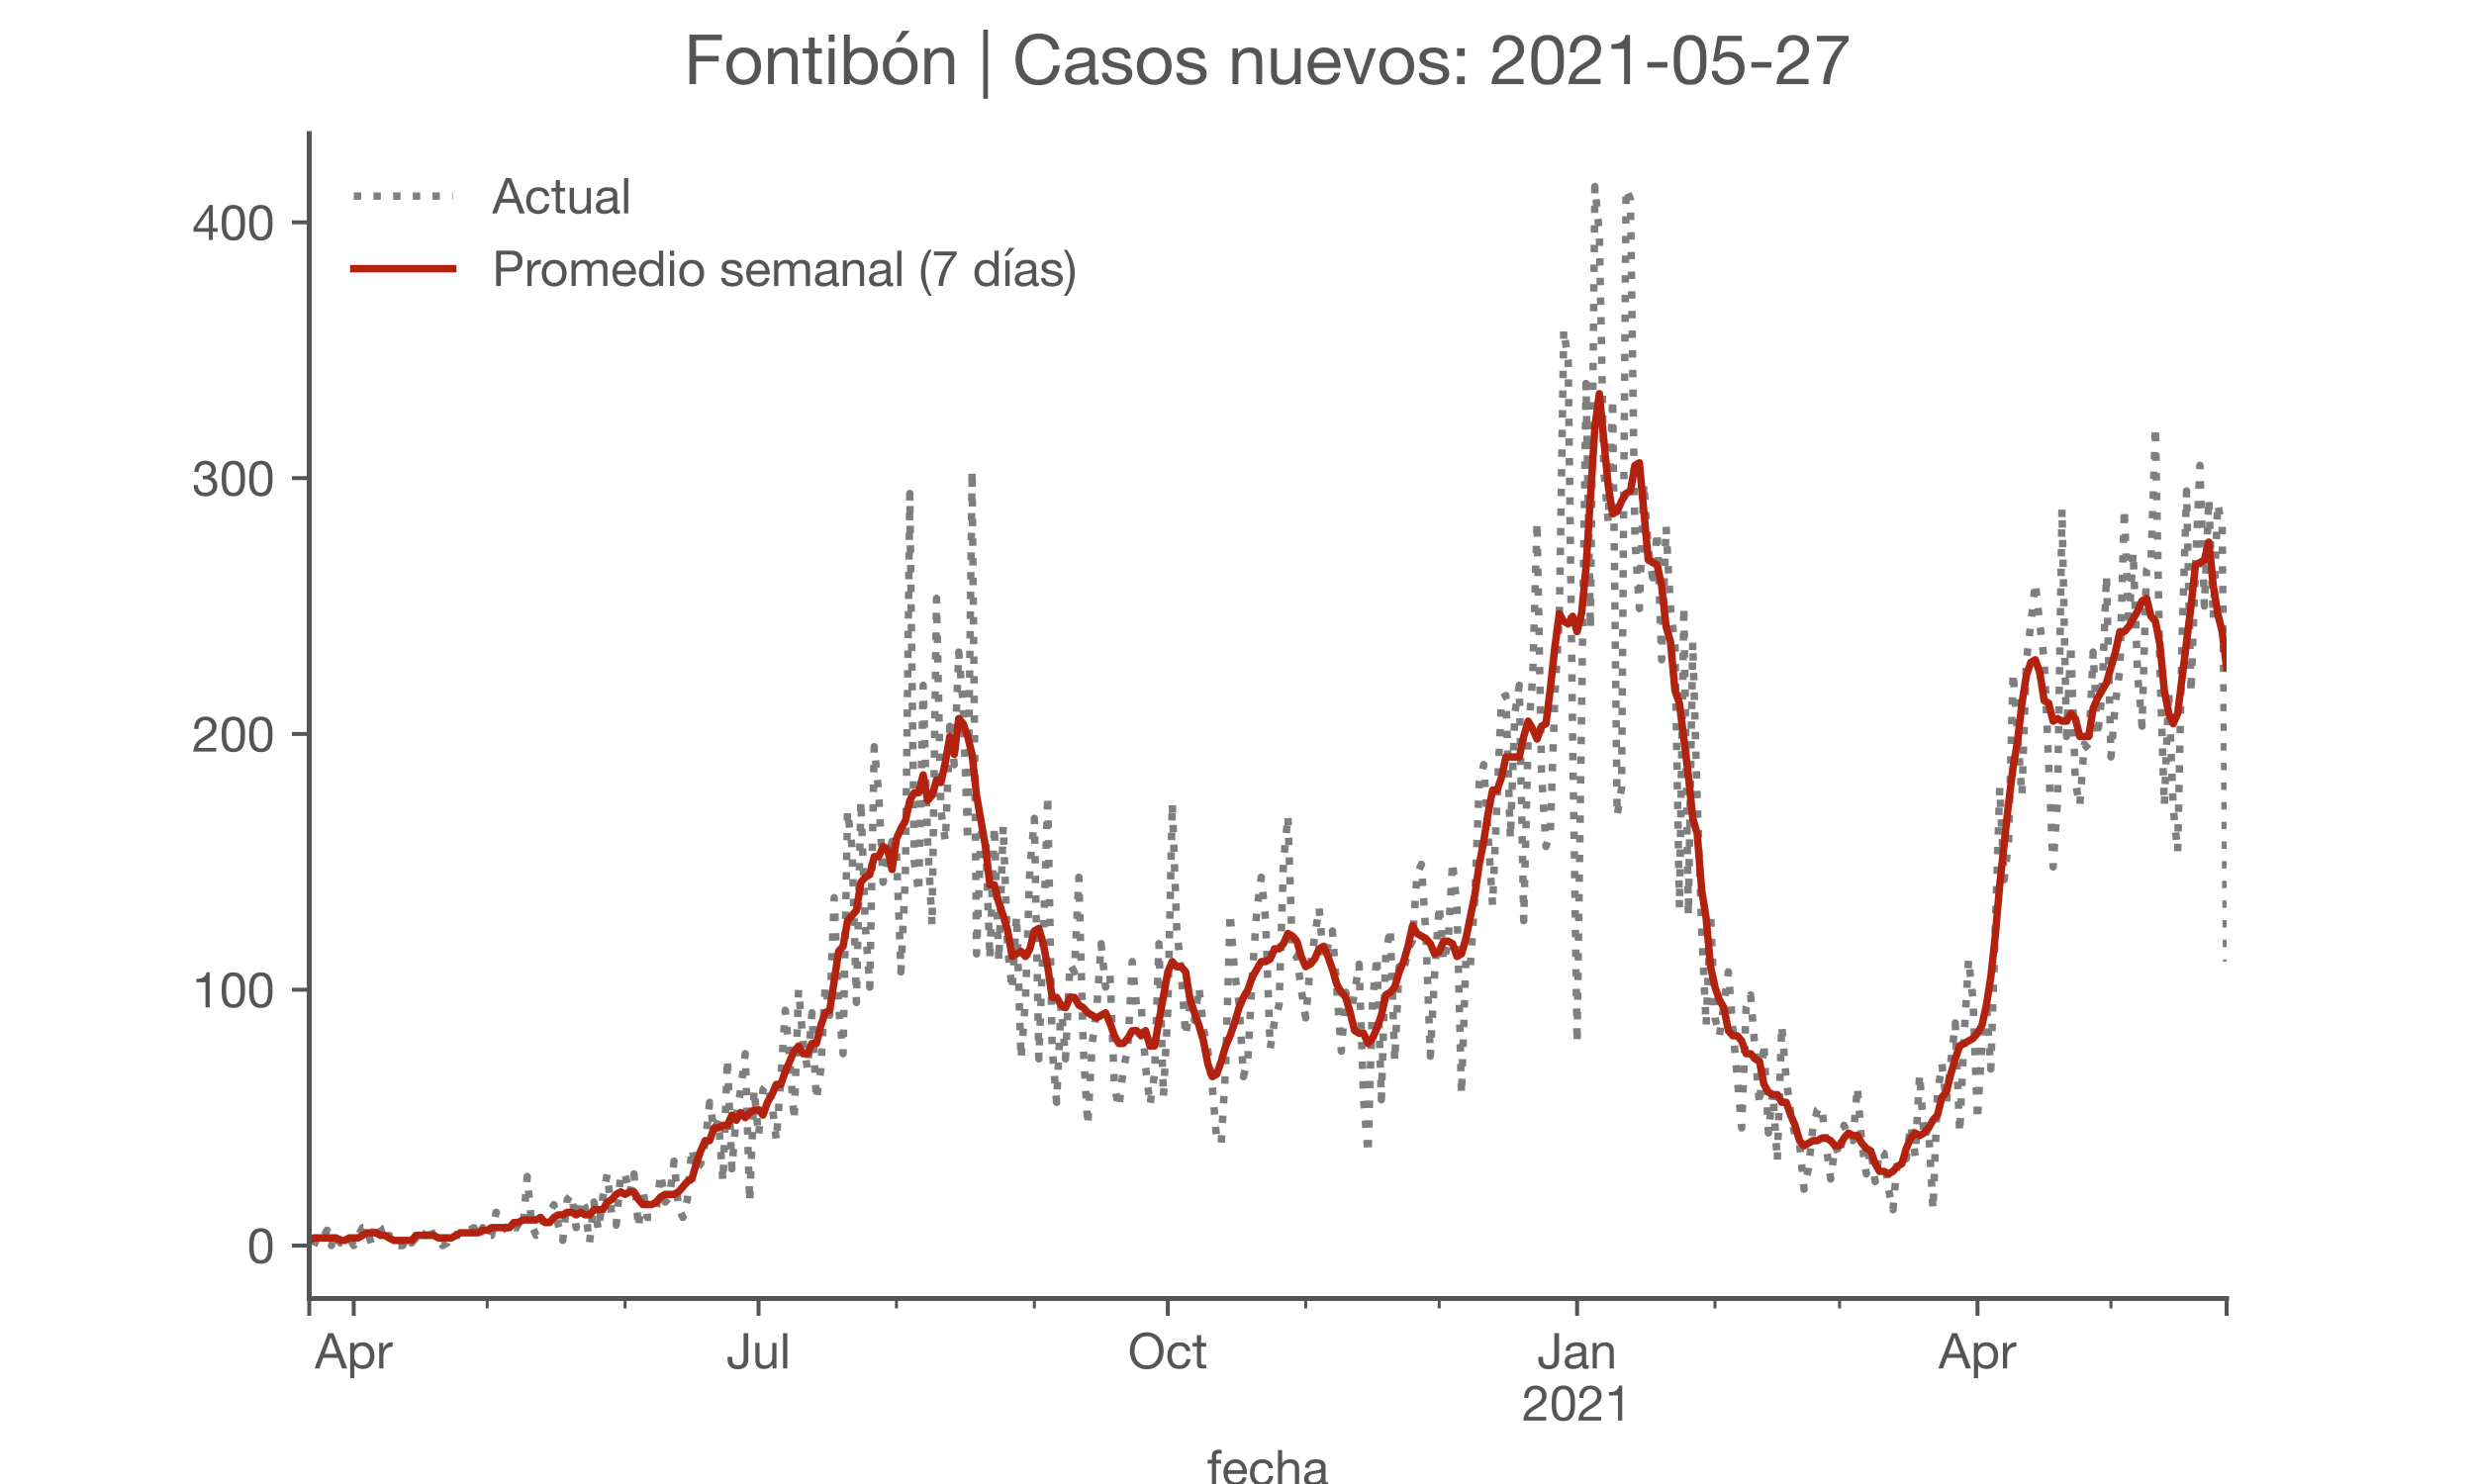 <?xml version="1.0" encoding="utf-8" standalone="no"?>
<!DOCTYPE svg PUBLIC "-//W3C//DTD SVG 1.1//EN"
  "http://www.w3.org/Graphics/SVG/1.1/DTD/svg11.dtd">
<!-- Created with matplotlib (https://matplotlib.org/) -->
<svg height="300pt" version="1.1" viewBox="0 0 500 300" width="500pt" xmlns="http://www.w3.org/2000/svg" xmlns:xlink="http://www.w3.org/1999/xlink">
 <defs>
  <style type="text/css">*{stroke-linecap:butt;stroke-linejoin:round;}</style>
 </defs>
 <g id="figure_1">
  <g id="patch_1">
   <path d="M 0 300 
L 500 300 
L 500 0 
L 0 0 
z
" style="fill:#ffffff;"/>
  </g>
  <g id="axes_1">
   <g id="patch_2">
    <path d="M 62.5 262.5 
L 450 262.5 
L 450 27 
L 62.5 27 
z
" style="fill:#ffffff;"/>
   </g>
   <g id="matplotlib.axis_1">
    <g id="xtick_1">
     <g id="line2d_1">
      <defs>
       <path d="M 0 0 
L 0 3.5 
" id="m0cf420c090" style="stroke:#555555;stroke-width:0.8;"/>
      </defs>
      <g>
       <use style="fill:#555555;stroke:#555555;stroke-width:0.8;" x="62.5" xlink:href="#m0cf420c090" y="262.5"/>
      </g>
     </g>
    </g>
    <g id="xtick_2">
     <g id="line2d_2">
      <g>
       <use style="fill:#555555;stroke:#555555;stroke-width:0.8;" x="71.491" xlink:href="#m0cf420c090" y="262.5"/>
      </g>
     </g>
     <g id="text_1">
      <!-- Apr -->
      <g style="fill:#555555;" transform="translate(63.621 276.641)scale(0.1 -0.1)">
       <defs>
        <path d="M 20.094 29.5 
L 32.203 62.797 
L 32.406 62.797 
L 44.297 29.5 
z
M 27.203 71.406 
L -0.594 0 
L 9.094 0 
L 17.094 21.5 
L 47.297 21.5 
L 55.094 0 
L 65.594 0 
L 37.703 71.406 
z
" id="HelveticaNeue-65"/>
        <path d="M 6.703 51.703 
L 6.703 -19.703 
L 15.203 -19.703 
L 15.203 6.906 
L 15.406 6.906 
Q 16.797 4.594 18.844 3.047 
Q 20.906 1.5 23.203 0.594 
Q 25.5 -0.297 27.844 -0.688 
Q 30.203 -1.094 32.094 -1.094 
Q 38 -1.094 42.453 1 
Q 46.906 3.094 49.844 6.75 
Q 52.797 10.406 54.25 15.297 
Q 55.703 20.203 55.703 25.703 
Q 55.703 31.203 54.203 36.094 
Q 52.703 41 49.75 44.75 
Q 46.797 48.5 42.344 50.703 
Q 37.906 52.906 31.906 52.906 
Q 26.5 52.906 22 50.953 
Q 17.5 49 15.406 44.703 
L 15.203 44.703 
L 15.203 51.703 
z
M 46.703 26.297 
Q 46.703 22.5 45.891 18.891 
Q 45.094 15.297 43.297 12.5 
Q 41.5 9.703 38.547 8 
Q 35.594 6.297 31.203 6.297 
Q 26.797 6.297 23.688 7.938 
Q 20.594 9.594 18.641 12.297 
Q 16.703 15 15.797 18.547 
Q 14.906 22.094 14.906 25.906 
Q 14.906 29.5 15.75 33 
Q 16.594 36.5 18.5 39.25 
Q 20.406 42 23.406 43.703 
Q 26.406 45.406 30.703 45.406 
Q 34.797 45.406 37.844 43.797 
Q 40.906 42.203 42.844 39.5 
Q 44.797 36.797 45.75 33.344 
Q 46.703 29.906 46.703 26.297 
z
" id="HelveticaNeue-112"/>
        <path d="M 6.094 51.703 
L 6.094 0 
L 14.594 0 
L 14.594 23 
Q 14.594 28 15.594 31.844 
Q 16.594 35.703 18.797 38.391 
Q 21 41.094 24.594 42.5 
Q 28.203 43.906 33.297 43.906 
L 33.297 52.906 
Q 26.406 53.094 21.906 50.094 
Q 17.406 47.094 14.297 40.797 
L 14.094 40.797 
L 14.094 51.703 
z
" id="HelveticaNeue-114"/>
       </defs>
       <use xlink:href="#HelveticaNeue-65"/>
       <use x="64.8" xlink:href="#HelveticaNeue-112"/>
       <use x="124.1" xlink:href="#HelveticaNeue-114"/>
      </g>
     </g>
    </g>
    <g id="xtick_3">
     <g id="line2d_3">
      <g>
       <use style="fill:#555555;stroke:#555555;stroke-width:0.8;" x="153.306" xlink:href="#m0cf420c090" y="262.5"/>
      </g>
     </g>
     <g id="text_2">
      <!-- Jul -->
      <g style="fill:#555555;" transform="translate(146.821 276.641)scale(0.1 -0.1)">
       <defs>
        <path d="M 44.094 17.797 
L 44.094 71.406 
L 34.594 71.406 
L 34.594 19.203 
Q 34.594 13.297 32.141 9.797 
Q 29.703 6.297 23.203 6.297 
Q 19.703 6.297 17.453 7.344 
Q 15.203 8.406 13.953 10.297 
Q 12.703 12.203 12.203 14.797 
Q 11.703 17.406 11.703 20.5 
L 11.703 23.5 
L 2.203 23.5 
L 2.203 19.094 
Q 2.203 8.906 7.594 3.656 
Q 13 -1.594 23 -1.594 
Q 29 -1.594 33.047 0.047 
Q 37.094 1.703 39.547 4.453 
Q 42 7.203 43.047 10.703 
Q 44.094 14.203 44.094 17.797 
z
" id="HelveticaNeue-74"/>
        <path d="M 49.203 0 
L 49.203 51.703 
L 40.703 51.703 
L 40.703 22.5 
Q 40.703 19 39.75 16.047 
Q 38.797 13.094 36.891 10.891 
Q 35 8.703 32.141 7.5 
Q 29.297 6.297 25.406 6.297 
Q 20.5 6.297 17.703 9.094 
Q 14.906 11.906 14.906 16.703 
L 14.906 51.703 
L 6.406 51.703 
L 6.406 17.703 
Q 6.406 13.5 7.25 10.047 
Q 8.094 6.594 10.188 4.094 
Q 12.297 1.594 15.688 0.25 
Q 19.094 -1.094 24.203 -1.094 
Q 29.906 -1.094 34.094 1.156 
Q 38.297 3.406 41 8.203 
L 41.203 8.203 
L 41.203 0 
z
" id="HelveticaNeue-117"/>
        <path d="M 6.906 71.406 
L 6.906 0 
L 15.406 0 
L 15.406 71.406 
z
" id="HelveticaNeue-108"/>
       </defs>
       <use xlink:href="#HelveticaNeue-74"/>
       <use x="51.9" xlink:href="#HelveticaNeue-117"/>
       <use x="107.5" xlink:href="#HelveticaNeue-108"/>
      </g>
     </g>
    </g>
    <g id="xtick_4">
     <g id="line2d_4">
      <g>
       <use style="fill:#555555;stroke:#555555;stroke-width:0.8;" x="236.021" xlink:href="#m0cf420c090" y="262.5"/>
      </g>
     </g>
     <g id="text_3">
      <!-- Oct -->
      <g style="fill:#555555;" transform="translate(227.961 276.641)scale(0.1 -0.1)">
       <defs>
        <path d="M 13.297 35.703 
Q 13.297 41.094 14.688 46.344 
Q 16.094 51.594 19.094 55.797 
Q 22.094 60 26.797 62.547 
Q 31.5 65.094 38 65.094 
Q 44.5 65.094 49.203 62.547 
Q 53.906 60 56.906 55.797 
Q 59.906 51.594 61.297 46.344 
Q 62.703 41.094 62.703 35.703 
Q 62.703 30.297 61.297 25.047 
Q 59.906 19.797 56.906 15.594 
Q 53.906 11.406 49.203 8.844 
Q 44.5 6.297 38 6.297 
Q 31.5 6.297 26.797 8.844 
Q 22.094 11.406 19.094 15.594 
Q 16.094 19.797 14.688 25.047 
Q 13.297 30.297 13.297 35.703 
z
M 3.797 35.703 
Q 3.797 28.406 5.938 21.656 
Q 8.094 14.906 12.391 9.703 
Q 16.703 4.5 23.094 1.453 
Q 29.5 -1.594 38 -1.594 
Q 46.5 -1.594 52.891 1.453 
Q 59.297 4.5 63.594 9.703 
Q 67.906 14.906 70.047 21.656 
Q 72.203 28.406 72.203 35.703 
Q 72.203 43 70.047 49.75 
Q 67.906 56.5 63.594 61.703 
Q 59.297 66.906 52.891 70 
Q 46.5 73.094 38 73.094 
Q 29.5 73.094 23.094 70 
Q 16.703 66.906 12.391 61.703 
Q 8.094 56.5 5.938 49.75 
Q 3.797 43 3.797 35.703 
z
" id="HelveticaNeue-79"/>
        <path d="M 41.5 35.094 
L 50.297 35.094 
Q 49.797 39.703 47.891 43.047 
Q 46 46.406 43.047 48.594 
Q 40.094 50.797 36.25 51.844 
Q 32.406 52.906 28 52.906 
Q 21.906 52.906 17.297 50.75 
Q 12.703 48.594 9.641 44.844 
Q 6.594 41.094 5.094 36.047 
Q 3.594 31 3.594 25.203 
Q 3.594 19.406 5.141 14.547 
Q 6.703 9.703 9.75 6.203 
Q 12.797 2.703 17.344 0.797 
Q 21.906 -1.094 27.797 -1.094 
Q 37.703 -1.094 43.453 4.094 
Q 49.203 9.297 50.594 18.906 
L 41.906 18.906 
Q 41.094 12.906 37.547 9.594 
Q 34 6.297 27.703 6.297 
Q 23.703 6.297 20.797 7.891 
Q 17.906 9.5 16.094 12.141 
Q 14.297 14.797 13.438 18.188 
Q 12.594 21.594 12.594 25.203 
Q 12.594 29.094 13.391 32.75 
Q 14.203 36.406 16.047 39.203 
Q 17.906 42 21 43.703 
Q 24.094 45.406 28.703 45.406 
Q 34.094 45.406 37.297 42.703 
Q 40.5 40 41.5 35.094 
z
" id="HelveticaNeue-99"/>
        <path d="M 18.203 51.703 
L 18.203 67.203 
L 9.703 67.203 
L 9.703 51.703 
L 0.906 51.703 
L 0.906 44.203 
L 9.703 44.203 
L 9.703 11.297 
Q 9.703 7.703 10.391 5.5 
Q 11.094 3.297 12.547 2.094 
Q 14 0.906 16.344 0.453 
Q 18.703 0 22 0 
L 28.5 0 
L 28.5 7.5 
L 24.594 7.5 
Q 22.594 7.5 21.344 7.641 
Q 20.094 7.797 19.391 8.297 
Q 18.703 8.797 18.453 9.688 
Q 18.203 10.594 18.203 12.094 
L 18.203 44.203 
L 28.5 44.203 
L 28.5 51.703 
z
" id="HelveticaNeue-116"/>
       </defs>
       <use xlink:href="#HelveticaNeue-79"/>
       <use x="76" xlink:href="#HelveticaNeue-99"/>
       <use x="129.7" xlink:href="#HelveticaNeue-116"/>
      </g>
     </g>
    </g>
    <g id="xtick_5">
     <g id="line2d_5">
      <g>
       <use style="fill:#555555;stroke:#555555;stroke-width:0.8;" x="318.735" xlink:href="#m0cf420c090" y="262.5"/>
      </g>
     </g>
     <g id="text_4">
      <!-- Jan -->
      <g style="fill:#555555;" transform="translate(310.675 276.641)scale(0.1 -0.1)">
       <defs>
        <path d="M 52.203 0.203 
Q 50 -1.094 46.094 -1.094 
Q 42.797 -1.094 40.844 0.75 
Q 38.906 2.594 38.906 6.797 
Q 35.406 2.594 30.75 0.75 
Q 26.094 -1.094 20.703 -1.094 
Q 17.203 -1.094 14.047 -0.297 
Q 10.906 0.5 8.594 2.203 
Q 6.297 3.906 4.938 6.656 
Q 3.594 9.406 3.594 13.297 
Q 3.594 17.703 5.094 20.5 
Q 6.594 23.297 9.047 25.047 
Q 11.5 26.797 14.641 27.688 
Q 17.797 28.594 21.094 29.203 
Q 24.594 29.906 27.75 30.25 
Q 30.906 30.594 33.297 31.25 
Q 35.703 31.906 37.094 33.156 
Q 38.5 34.406 38.5 36.797 
Q 38.5 39.594 37.453 41.297 
Q 36.406 43 34.75 43.891 
Q 33.094 44.797 31.047 45.094 
Q 29 45.406 27 45.406 
Q 21.594 45.406 18 43.344 
Q 14.406 41.297 14.094 35.594 
L 5.594 35.594 
Q 5.797 40.406 7.594 43.703 
Q 9.406 47 12.406 49.047 
Q 15.406 51.094 19.25 52 
Q 23.094 52.906 27.5 52.906 
Q 31 52.906 34.453 52.406 
Q 37.906 51.906 40.703 50.344 
Q 43.5 48.797 45.203 46 
Q 46.906 43.203 46.906 38.703 
L 46.906 12.094 
Q 46.906 9.094 47.25 7.688 
Q 47.594 6.297 49.594 6.297 
Q 50.703 6.297 52.203 6.797 
z
M 38.406 26.703 
Q 36.797 25.5 34.188 24.953 
Q 31.594 24.406 28.75 24.047 
Q 25.906 23.703 23 23.25 
Q 20.094 22.797 17.797 21.797 
Q 15.5 20.797 14.047 18.938 
Q 12.594 17.094 12.594 13.906 
Q 12.594 11.797 13.438 10.344 
Q 14.297 8.906 15.641 8 
Q 17 7.094 18.797 6.688 
Q 20.594 6.297 22.594 6.297 
Q 26.797 6.297 29.797 7.438 
Q 32.797 8.594 34.688 10.344 
Q 36.594 12.094 37.5 14.141 
Q 38.406 16.203 38.406 18 
z
" id="HelveticaNeue-97"/>
        <path d="M 6.406 51.703 
L 6.406 0 
L 14.906 0 
L 14.906 29.203 
Q 14.906 32.703 15.844 35.641 
Q 16.797 38.594 18.688 40.797 
Q 20.594 43 23.438 44.203 
Q 26.297 45.406 30.203 45.406 
Q 35.094 45.406 37.891 42.594 
Q 40.703 39.797 40.703 35 
L 40.703 0 
L 49.203 0 
L 49.203 34 
Q 49.203 38.203 48.344 41.641 
Q 47.5 45.094 45.391 47.594 
Q 43.297 50.094 39.891 51.5 
Q 36.5 52.906 31.406 52.906 
Q 19.906 52.906 14.594 43.5 
L 14.406 43.5 
L 14.406 51.703 
z
" id="HelveticaNeue-110"/>
       </defs>
       <use xlink:href="#HelveticaNeue-74"/>
       <use x="51.9" xlink:href="#HelveticaNeue-97"/>
       <use x="105.6" xlink:href="#HelveticaNeue-110"/>
      </g>
      <!-- 2021 -->
      <g style="fill:#555555;" transform="translate(307.617 287.18)scale(0.1 -0.1)">
       <defs>
        <path d="M 4.406 45.797 
L 12.906 45.797 
Q 12.797 49 13.547 52.141 
Q 14.297 55.297 16 57.797 
Q 17.703 60.297 20.344 61.844 
Q 23 63.406 26.703 63.406 
Q 29.5 63.406 32 62.5 
Q 34.5 61.594 36.344 59.891 
Q 38.203 58.203 39.297 55.844 
Q 40.406 53.5 40.406 50.594 
Q 40.406 46.906 39.25 44.094 
Q 38.094 41.297 35.844 38.891 
Q 33.594 36.5 30.188 34.141 
Q 26.797 31.797 22.297 29 
Q 18.594 26.797 15.188 24.297 
Q 11.797 21.797 9.094 18.5 
Q 6.406 15.203 4.656 10.75 
Q 2.906 6.297 2.406 0 
L 48.703 0 
L 48.703 7.5 
L 12.297 7.5 
Q 12.906 10.797 14.844 13.344 
Q 16.797 15.906 19.547 18.094 
Q 22.297 20.297 25.594 22.25 
Q 28.906 24.203 32.203 26.203 
Q 35.5 28.297 38.594 30.594 
Q 41.703 32.906 44.094 35.75 
Q 46.5 38.594 47.953 42.188 
Q 49.406 45.797 49.406 50.5 
Q 49.406 55.5 47.656 59.297 
Q 45.906 63.094 42.906 65.641 
Q 39.906 68.203 35.844 69.547 
Q 31.797 70.906 27.203 70.906 
Q 21.594 70.906 17.188 69 
Q 12.797 67.094 9.844 63.75 
Q 6.906 60.406 5.5 55.797 
Q 4.094 51.203 4.406 45.797 
z
" id="HelveticaNeue-50"/>
        <path d="M 13.203 34.906 
Q 13.203 37.5 13.25 40.641 
Q 13.297 43.797 13.75 46.938 
Q 14.203 50.094 15.047 53.094 
Q 15.906 56.094 17.547 58.344 
Q 19.203 60.594 21.703 62 
Q 24.203 63.406 27.797 63.406 
Q 31.406 63.406 33.906 62 
Q 36.406 60.594 38.047 58.344 
Q 39.703 56.094 40.547 53.094 
Q 41.406 50.094 41.844 46.938 
Q 42.297 43.797 42.344 40.641 
Q 42.406 37.5 42.406 34.906 
Q 42.406 30.906 42.156 25.953 
Q 41.906 21 40.547 16.641 
Q 39.203 12.297 36.203 9.297 
Q 33.203 6.297 27.797 6.297 
Q 22.406 6.297 19.406 9.297 
Q 16.406 12.297 15.047 16.641 
Q 13.703 21 13.453 25.953 
Q 13.203 30.906 13.203 34.906 
z
M 4.203 34.797 
Q 4.203 30.906 4.391 26.703 
Q 4.594 22.5 5.391 18.5 
Q 6.203 14.5 7.703 10.953 
Q 9.203 7.406 11.797 4.703 
Q 14.406 2 18.344 0.453 
Q 22.297 -1.094 27.797 -1.094 
Q 33.406 -1.094 37.297 0.453 
Q 41.203 2 43.797 4.703 
Q 46.406 7.406 47.906 10.953 
Q 49.406 14.5 50.203 18.5 
Q 51 22.5 51.203 26.703 
Q 51.406 30.906 51.406 34.797 
Q 51.406 38.703 51.203 42.891 
Q 51 47.094 50.203 51.094 
Q 49.406 55.094 47.906 58.688 
Q 46.406 62.297 43.797 65 
Q 41.203 67.703 37.25 69.297 
Q 33.297 70.906 27.797 70.906 
Q 22.297 70.906 18.344 69.297 
Q 14.406 67.703 11.797 65 
Q 9.203 62.297 7.703 58.688 
Q 6.203 55.094 5.391 51.094 
Q 4.594 47.094 4.391 42.891 
Q 4.203 38.703 4.203 34.797 
z
" id="HelveticaNeue-48"/>
        <path d="M 35.594 0 
L 35.594 70.906 
L 29.094 70.906 
Q 28.406 66.906 26.5 64.297 
Q 24.594 61.703 21.844 60.203 
Q 19.094 58.703 15.688 58.141 
Q 12.297 57.594 8.703 57.594 
L 8.703 50.797 
L 27.094 50.797 
L 27.094 0 
z
" id="HelveticaNeue-49"/>
       </defs>
       <use xlink:href="#HelveticaNeue-50"/>
       <use x="55.6" xlink:href="#HelveticaNeue-48"/>
       <use x="111.2" xlink:href="#HelveticaNeue-50"/>
       <use x="166.8" xlink:href="#HelveticaNeue-49"/>
      </g>
     </g>
    </g>
    <g id="xtick_6">
     <g id="line2d_6">
      <g>
       <use style="fill:#555555;stroke:#555555;stroke-width:0.8;" x="399.652" xlink:href="#m0cf420c090" y="262.5"/>
      </g>
     </g>
     <g id="text_5">
      <!-- Apr -->
      <g style="fill:#555555;" transform="translate(391.782 276.641)scale(0.1 -0.1)">
       <use xlink:href="#HelveticaNeue-65"/>
       <use x="64.8" xlink:href="#HelveticaNeue-112"/>
       <use x="124.1" xlink:href="#HelveticaNeue-114"/>
      </g>
     </g>
    </g>
    <g id="xtick_7">
     <g id="line2d_7">
      <g>
       <use style="fill:#555555;stroke:#555555;stroke-width:0.8;" x="450" xlink:href="#m0cf420c090" y="262.5"/>
      </g>
     </g>
    </g>
    <g id="xtick_8">
     <g id="line2d_8">
      <defs>
       <path d="M 0 0 
L 0 2 
" id="mc4e0bd0fb7" style="stroke:#555555;stroke-width:0.6;"/>
      </defs>
      <g>
       <use style="fill:#555555;stroke:#555555;stroke-width:0.6;" x="98.463" xlink:href="#mc4e0bd0fb7" y="262.5"/>
      </g>
     </g>
    </g>
    <g id="xtick_9">
     <g id="line2d_9">
      <g>
       <use style="fill:#555555;stroke:#555555;stroke-width:0.6;" x="126.334" xlink:href="#mc4e0bd0fb7" y="262.5"/>
      </g>
     </g>
    </g>
    <g id="xtick_10">
     <g id="line2d_10">
      <g>
       <use style="fill:#555555;stroke:#555555;stroke-width:0.6;" x="181.177" xlink:href="#mc4e0bd0fb7" y="262.5"/>
      </g>
     </g>
    </g>
    <g id="xtick_11">
     <g id="line2d_11">
      <g>
       <use style="fill:#555555;stroke:#555555;stroke-width:0.6;" x="209.049" xlink:href="#mc4e0bd0fb7" y="262.5"/>
      </g>
     </g>
    </g>
    <g id="xtick_12">
     <g id="line2d_12">
      <g>
       <use style="fill:#555555;stroke:#555555;stroke-width:0.6;" x="263.892" xlink:href="#mc4e0bd0fb7" y="262.5"/>
      </g>
     </g>
    </g>
    <g id="xtick_13">
     <g id="line2d_13">
      <g>
       <use style="fill:#555555;stroke:#555555;stroke-width:0.6;" x="290.864" xlink:href="#mc4e0bd0fb7" y="262.5"/>
      </g>
     </g>
    </g>
    <g id="xtick_14">
     <g id="line2d_14">
      <g>
       <use style="fill:#555555;stroke:#555555;stroke-width:0.6;" x="346.607" xlink:href="#mc4e0bd0fb7" y="262.5"/>
      </g>
     </g>
    </g>
    <g id="xtick_15">
     <g id="line2d_15">
      <g>
       <use style="fill:#555555;stroke:#555555;stroke-width:0.6;" x="371.781" xlink:href="#mc4e0bd0fb7" y="262.5"/>
      </g>
     </g>
    </g>
    <g id="xtick_16">
     <g id="line2d_16">
      <g>
       <use style="fill:#555555;stroke:#555555;stroke-width:0.6;" x="426.624" xlink:href="#mc4e0bd0fb7" y="262.5"/>
      </g>
     </g>
    </g>
    <g id="text_6">
     <!-- fecha -->
     <g style="fill:#555555;" transform="translate(243.935 300.291)scale(0.1 -0.1)">
      <defs>
       <path d="M 9.906 44.203 
L 9.906 0 
L 18.406 0 
L 18.406 44.203 
L 28.406 44.203 
L 28.406 51.703 
L 18.406 51.703 
L 18.406 58.906 
Q 18.406 62.297 20.094 63.5 
Q 21.797 64.703 24.906 64.703 
Q 26 64.703 27.297 64.547 
Q 28.594 64.406 29.703 64 
L 29.703 71.406 
Q 28.5 71.797 26.953 72 
Q 25.406 72.203 24.203 72.203 
Q 17.203 72.203 13.547 68.953 
Q 9.906 65.703 9.906 59.406 
L 9.906 51.703 
L 1.203 51.703 
L 1.203 44.203 
z
" id="HelveticaNeue-102"/>
       <path d="M 42.297 30.797 
L 12.594 30.797 
Q 12.797 33.797 13.891 36.438 
Q 15 39.094 16.891 41.094 
Q 18.797 43.094 21.438 44.25 
Q 24.094 45.406 27.406 45.406 
Q 30.594 45.406 33.25 44.25 
Q 35.906 43.094 37.844 41.141 
Q 39.797 39.203 40.938 36.5 
Q 42.094 33.797 42.297 30.797 
z
M 50.5 16.406 
L 42.094 16.406 
Q 41 11.297 37.547 8.797 
Q 34.094 6.297 28.703 6.297 
Q 24.5 6.297 21.391 7.688 
Q 18.297 9.094 16.297 11.438 
Q 14.297 13.797 13.391 16.844 
Q 12.5 19.906 12.594 23.297 
L 51.297 23.297 
Q 51.5 28 50.453 33.203 
Q 49.406 38.406 46.656 42.797 
Q 43.906 47.203 39.344 50.047 
Q 34.797 52.906 27.906 52.906 
Q 22.594 52.906 18.141 50.906 
Q 13.703 48.906 10.453 45.297 
Q 7.203 41.703 5.391 36.797 
Q 3.594 31.906 3.594 26 
Q 3.797 20.094 5.344 15.094 
Q 6.906 10.094 10 6.5 
Q 13.094 2.906 17.641 0.906 
Q 22.203 -1.094 28.406 -1.094 
Q 37.203 -1.094 43 3.297 
Q 48.797 7.703 50.5 16.406 
z
" id="HelveticaNeue-101"/>
       <path d="M 6.406 71.406 
L 6.406 0 
L 14.906 0 
L 14.906 29.203 
Q 14.906 32.703 15.844 35.641 
Q 16.797 38.594 18.688 40.797 
Q 20.594 43 23.438 44.203 
Q 26.297 45.406 30.203 45.406 
Q 35.094 45.406 37.891 42.594 
Q 40.703 39.797 40.703 35 
L 40.703 0 
L 49.203 0 
L 49.203 34 
Q 49.203 38.203 48.344 41.641 
Q 47.5 45.094 45.391 47.594 
Q 43.297 50.094 39.891 51.5 
Q 36.5 52.906 31.406 52.906 
Q 29.094 52.906 26.641 52.406 
Q 24.203 51.906 21.953 50.844 
Q 19.703 49.797 17.891 48.141 
Q 16.094 46.5 15.094 44.094 
L 14.906 44.094 
L 14.906 71.406 
z
" id="HelveticaNeue-104"/>
      </defs>
      <use xlink:href="#HelveticaNeue-102"/>
      <use x="29.6" xlink:href="#HelveticaNeue-101"/>
      <use x="83.3" xlink:href="#HelveticaNeue-99"/>
      <use x="137" xlink:href="#HelveticaNeue-104"/>
      <use x="192.6" xlink:href="#HelveticaNeue-97"/>
     </g>
    </g>
   </g>
   <g id="matplotlib.axis_2">
    <g id="ytick_1">
     <g id="line2d_17">
      <defs>
       <path d="M 0 0 
L -3.5 0 
" id="m1ce7aae300" style="stroke:#555555;stroke-width:0.8;"/>
      </defs>
      <g>
       <use style="fill:#555555;stroke:#555555;stroke-width:0.8;" x="62.5" xlink:href="#m1ce7aae300" y="251.795"/>
      </g>
     </g>
     <g id="text_7">
      <!-- 0 -->
      <g style="fill:#555555;" transform="translate(49.941 255.366)scale(0.1 -0.1)">
       <use xlink:href="#HelveticaNeue-48"/>
      </g>
     </g>
    </g>
    <g id="ytick_2">
     <g id="line2d_18">
      <g>
       <use style="fill:#555555;stroke:#555555;stroke-width:0.8;" x="62.5" xlink:href="#m1ce7aae300" y="200.083"/>
      </g>
     </g>
     <g id="text_8">
      <!-- 100 -->
      <g style="fill:#555555;" transform="translate(38.822 203.653)scale(0.1 -0.1)">
       <use xlink:href="#HelveticaNeue-49"/>
       <use x="55.6" xlink:href="#HelveticaNeue-48"/>
       <use x="111.2" xlink:href="#HelveticaNeue-48"/>
      </g>
     </g>
    </g>
    <g id="ytick_3">
     <g id="line2d_19">
      <g>
       <use style="fill:#555555;stroke:#555555;stroke-width:0.8;" x="62.5" xlink:href="#m1ce7aae300" y="148.37"/>
      </g>
     </g>
     <g id="text_9">
      <!-- 200 -->
      <g style="fill:#555555;" transform="translate(38.822 151.94)scale(0.1 -0.1)">
       <use xlink:href="#HelveticaNeue-50"/>
       <use x="55.6" xlink:href="#HelveticaNeue-48"/>
       <use x="111.2" xlink:href="#HelveticaNeue-48"/>
      </g>
     </g>
    </g>
    <g id="ytick_4">
     <g id="line2d_20">
      <g>
       <use style="fill:#555555;stroke:#555555;stroke-width:0.8;" x="62.5" xlink:href="#m1ce7aae300" y="96.657"/>
      </g>
     </g>
     <g id="text_10">
      <!-- 300 -->
      <g style="fill:#555555;" transform="translate(38.822 100.227)scale(0.1 -0.1)">
       <defs>
        <path d="M 21.797 40.5 
L 21.797 33.297 
Q 24.203 33.594 26.906 33.594 
Q 30.094 33.594 32.844 32.75 
Q 35.594 31.906 37.594 30.156 
Q 39.594 28.406 40.797 25.844 
Q 42 23.297 42 20 
Q 42 16.797 40.75 14.25 
Q 39.5 11.703 37.391 9.953 
Q 35.297 8.203 32.5 7.25 
Q 29.703 6.297 26.594 6.297 
Q 19.297 6.297 15.5 10.641 
Q 11.703 15 11.5 21.906 
L 3 21.906 
Q 2.906 16.406 4.547 12.094 
Q 6.203 7.797 9.297 4.844 
Q 12.406 1.906 16.797 0.406 
Q 21.203 -1.094 26.594 -1.094 
Q 31.594 -1.094 36.047 0.25 
Q 40.5 1.594 43.797 4.297 
Q 47.094 7 49.047 11.047 
Q 51 15.094 51 20.406 
Q 51 26.797 47.844 31.5 
Q 44.703 36.203 38.203 37.594 
L 38.203 37.797 
Q 42.406 39.703 45.203 43.391 
Q 48 47.094 48 51.906 
Q 48 56.797 46.344 60.391 
Q 44.703 64 41.797 66.297 
Q 38.906 68.594 34.953 69.75 
Q 31 70.906 26.406 70.906 
Q 21.094 70.906 17.047 69.203 
Q 13 67.5 10.297 64.5 
Q 7.594 61.5 6.141 57.297 
Q 4.703 53.094 4.5 48 
L 13 48 
Q 13 51.094 13.797 53.891 
Q 14.594 56.703 16.25 58.797 
Q 17.906 60.906 20.453 62.156 
Q 23 63.406 26.406 63.406 
Q 31.797 63.406 35.391 60.547 
Q 39 57.703 39 52 
Q 39 49.203 37.891 47 
Q 36.797 44.797 34.938 43.344 
Q 33.094 41.906 30.641 41.156 
Q 28.203 40.406 25.5 40.406 
L 23.703 40.406 
Q 23.203 40.406 22.703 40.406 
Q 22.297 40.406 21.797 40.5 
z
" id="HelveticaNeue-51"/>
       </defs>
       <use xlink:href="#HelveticaNeue-51"/>
       <use x="55.6" xlink:href="#HelveticaNeue-48"/>
       <use x="111.2" xlink:href="#HelveticaNeue-48"/>
      </g>
     </g>
    </g>
    <g id="ytick_5">
     <g id="line2d_21">
      <g>
       <use style="fill:#555555;stroke:#555555;stroke-width:0.8;" x="62.5" xlink:href="#m1ce7aae300" y="44.944"/>
      </g>
     </g>
     <g id="text_11">
      <!-- 400 -->
      <g style="fill:#555555;" transform="translate(38.822 48.515)scale(0.1 -0.1)">
       <defs>
        <path d="M 33.906 24.094 
L 10.094 24.094 
L 33.703 58.797 
L 33.906 58.797 
z
M 41.906 24.094 
L 41.906 70.906 
L 35.094 70.906 
L 2.797 24.797 
L 2.797 16.594 
L 33.906 16.594 
L 33.906 0 
L 41.906 0 
L 41.906 16.594 
L 51.5 16.594 
L 51.5 24.094 
z
" id="HelveticaNeue-52"/>
       </defs>
       <use xlink:href="#HelveticaNeue-52"/>
       <use x="55.6" xlink:href="#HelveticaNeue-48"/>
       <use x="111.2" xlink:href="#HelveticaNeue-48"/>
      </g>
     </g>
    </g>
   </g>
   <g id="line2d_22">
    <path clip-path="url(#pe79e86b4bc)" d="M 63.399 251.795 
L 64.298 249.727 
L 65.197 250.244 
L 66.096 248.693 
L 66.995 251.795 
L 67.894 249.21 
L 68.794 251.278 
L 70.592 250.244 
L 71.491 251.795 
L 72.39 249.727 
L 73.289 248.176 
L 74.188 248.176 
L 75.087 251.795 
L 75.986 247.141 
L 76.885 248.176 
L 77.784 251.278 
L 78.683 249.727 
L 80.481 251.795 
L 81.381 251.795 
L 82.28 250.244 
L 83.179 251.278 
L 84.078 250.244 
L 84.977 248.693 
L 85.876 249.727 
L 86.775 247.658 
L 87.674 250.244 
L 88.573 250.244 
L 89.472 251.795 
L 90.371 251.278 
L 91.27 249.21 
L 92.169 249.727 
L 93.068 249.727 
L 93.968 248.693 
L 94.867 248.693 
L 95.766 248.176 
L 96.665 250.244 
L 97.564 248.176 
L 98.463 249.727 
L 99.362 249.727 
L 100.261 245.073 
L 101.16 247.141 
L 102.059 248.176 
L 102.958 249.727 
L 103.857 248.176 
L 104.756 248.176 
L 105.655 248.693 
L 106.555 237.833 
L 107.454 247.658 
L 108.353 249.727 
L 109.252 249.21 
L 110.151 246.107 
L 111.05 245.073 
L 111.949 243.521 
L 112.848 247.658 
L 113.747 250.761 
L 114.646 242.487 
L 115.545 241.453 
L 116.444 248.176 
L 117.343 242.487 
L 118.242 244.039 
L 119.142 251.278 
L 120.041 243.004 
L 120.94 248.693 
L 121.839 241.97 
L 122.738 237.316 
L 123.637 245.59 
L 124.536 247.658 
L 125.435 237.316 
L 126.334 237.316 
L 127.233 241.453 
L 128.132 237.316 
L 129.031 248.176 
L 129.93 240.419 
L 130.829 246.107 
L 131.729 246.107 
L 132.628 244.556 
L 133.527 237.316 
L 134.426 243.004 
L 135.325 241.97 
L 136.224 234.73 
L 137.123 244.039 
L 138.022 246.107 
L 138.921 242.487 
L 139.82 232.145 
L 140.719 236.282 
L 141.618 235.247 
L 142.517 231.11 
L 143.416 222.836 
L 144.316 228.525 
L 145.215 226.456 
L 146.114 238.867 
L 147.013 214.045 
L 147.912 236.282 
L 148.811 225.422 
L 149.71 220.251 
L 150.609 213.011 
L 151.508 243.004 
L 152.407 220.251 
L 153.306 229.559 
L 154.205 220.251 
L 155.104 219.216 
L 156.003 222.836 
L 156.903 230.593 
L 157.802 218.182 
L 158.701 204.22 
L 159.6 214.045 
L 160.499 226.456 
L 161.398 200.083 
L 162.297 210.425 
L 163.196 216.114 
L 164.095 204.737 
L 164.994 222.319 
L 165.893 216.114 
L 166.792 199.048 
L 167.691 205.254 
L 168.59 181.466 
L 169.49 203.703 
L 170.389 213.011 
L 171.288 163.884 
L 172.187 171.124 
L 173.086 202.668 
L 173.985 161.815 
L 174.884 187.154 
L 175.783 199.566 
L 176.682 150.956 
L 177.581 160.264 
L 178.48 178.363 
L 180.278 170.089 
L 181.177 172.158 
L 182.077 196.463 
L 182.976 177.329 
L 183.875 99.76 
L 184.774 174.226 
L 185.673 180.432 
L 186.572 138.544 
L 187.471 170.089 
L 188.37 187.154 
L 189.269 120.962 
L 190.168 163.884 
L 191.067 170.089 
L 191.966 146.819 
L 192.865 154.575 
L 193.765 131.822 
L 194.664 142.681 
L 195.563 170.089 
L 196.462 95.106 
L 197.361 192.843 
L 198.26 168.538 
L 199.159 168.538 
L 200.058 193.877 
L 200.957 166.986 
L 201.856 194.394 
L 202.755 166.986 
L 203.654 191.809 
L 204.553 200.083 
L 205.452 185.086 
L 206.352 214.045 
L 207.251 202.151 
L 208.15 175.261 
L 209.049 165.435 
L 209.948 214.045 
L 210.847 190.257 
L 211.746 160.781 
L 212.645 211.977 
L 213.544 222.836 
L 214.443 203.185 
L 215.342 214.045 
L 216.241 194.911 
L 217.14 196.463 
L 218.039 177.329 
L 218.939 211.977 
L 219.838 227.49 
L 220.737 210.942 
L 221.636 204.22 
L 222.535 190.774 
L 223.434 199.566 
L 224.333 196.98 
L 225.232 219.734 
L 226.131 223.871 
L 227.03 216.114 
L 227.929 211.977 
L 228.828 194.394 
L 229.727 203.703 
L 230.626 203.185 
L 231.526 215.597 
L 232.425 223.353 
L 233.324 217.148 
L 234.223 190.774 
L 235.122 221.802 
L 236.021 204.22 
L 236.92 162.332 
L 237.819 187.672 
L 238.718 196.463 
L 239.617 209.391 
L 240.516 203.185 
L 241.415 206.288 
L 242.314 199.566 
L 243.213 207.84 
L 244.113 212.494 
L 245.012 219.734 
L 245.911 230.593 
L 246.81 231.11 
L 247.709 215.597 
L 248.608 184.569 
L 249.507 196.463 
L 250.406 202.668 
L 251.305 217.665 
L 252.204 214.045 
L 253.103 196.98 
L 254.002 184.052 
L 254.901 177.329 
L 255.8 186.12 
L 256.7 211.977 
L 257.599 206.288 
L 258.498 203.185 
L 259.397 174.226 
L 260.296 164.918 
L 261.195 192.843 
L 262.094 193.36 
L 262.993 200.083 
L 263.892 205.771 
L 264.791 195.429 
L 266.589 183.535 
L 267.488 193.877 
L 268.387 191.292 
L 269.287 188.189 
L 271.085 212.494 
L 271.984 200.6 
L 272.883 205.254 
L 273.782 200.6 
L 274.681 194.911 
L 275.58 222.319 
L 276.479 233.179 
L 277.378 202.668 
L 278.277 193.36 
L 279.176 222.319 
L 280.075 192.843 
L 280.974 187.672 
L 281.874 214.562 
L 282.773 195.429 
L 283.672 196.463 
L 284.571 191.809 
L 285.47 190.257 
L 286.369 176.812 
L 287.268 174.743 
L 288.167 188.706 
L 289.066 213.528 
L 289.965 196.463 
L 290.864 183.017 
L 291.763 194.394 
L 292.662 190.774 
L 293.561 174.226 
L 294.461 183.535 
L 295.36 221.285 
L 296.259 193.877 
L 297.158 195.429 
L 298.057 181.466 
L 298.956 158.195 
L 299.855 154.575 
L 301.653 183.017 
L 303.451 141.13 
L 304.35 140.613 
L 305.249 169.572 
L 306.148 144.233 
L 307.048 138.544 
L 307.947 186.12 
L 308.846 148.887 
L 309.745 136.993 
L 310.644 105.448 
L 311.543 156.127 
L 312.442 171.124 
L 313.341 168.021 
L 314.24 140.613 
L 315.139 125.099 
L 316.038 66.664 
L 316.937 72.869 
L 317.836 149.404 
L 318.735 210.942 
L 320.534 77.523 
L 321.433 127.168 
L 322.332 37.705 
L 323.231 47.013 
L 324.13 95.106 
L 325.029 105.448 
L 325.928 80.626 
L 326.827 164.918 
L 327.726 159.23 
L 328.625 38.222 
L 329.524 40.29 
L 330.423 109.068 
L 331.323 123.031 
L 332.222 97.691 
L 333.121 111.137 
L 334.02 116.825 
L 334.919 107.517 
L 335.818 133.373 
L 336.717 106.483 
L 337.616 123.031 
L 338.515 130.27 
L 339.414 183.535 
L 340.313 122.514 
L 341.212 185.086 
L 342.111 129.753 
L 343.01 161.815 
L 343.91 187.672 
L 344.809 207.322 
L 345.708 184.569 
L 346.607 205.771 
L 347.506 209.391 
L 349.304 196.463 
L 350.203 207.84 
L 352.001 228.008 
L 352.9 203.703 
L 353.799 201.117 
L 355.597 223.353 
L 356.497 210.942 
L 357.396 229.042 
L 358.295 220.768 
L 359.194 234.73 
L 360.093 207.322 
L 360.992 218.182 
L 361.891 224.905 
L 362.79 229.559 
L 363.689 231.11 
L 364.588 240.419 
L 365.487 236.282 
L 366.386 228.008 
L 367.285 224.388 
L 368.184 223.871 
L 369.084 231.627 
L 369.983 238.35 
L 370.882 231.627 
L 371.781 233.696 
L 372.68 227.49 
L 373.579 229.559 
L 374.478 230.593 
L 375.377 219.734 
L 376.276 231.11 
L 377.175 237.316 
L 378.074 232.145 
L 378.973 238.867 
L 379.872 232.662 
L 380.771 233.179 
L 381.671 240.419 
L 382.57 244.556 
L 383.469 234.73 
L 384.368 233.696 
L 385.267 234.213 
L 386.166 227.49 
L 387.065 233.696 
L 387.964 217.148 
L 388.863 230.076 
L 389.762 228.008 
L 390.661 244.556 
L 391.56 221.285 
L 392.459 215.079 
L 393.358 222.836 
L 395.157 206.805 
L 396.056 229.042 
L 396.955 209.391 
L 397.854 193.877 
L 398.753 202.151 
L 399.652 226.456 
L 400.551 210.942 
L 401.45 202.668 
L 402.349 216.114 
L 404.147 159.23 
L 405.046 177.846 
L 405.945 170.089 
L 406.845 135.959 
L 408.643 160.781 
L 409.542 133.373 
L 410.441 126.133 
L 411.34 117.859 
L 412.239 126.133 
L 413.138 133.373 
L 414.936 175.261 
L 415.835 161.815 
L 416.734 102.863 
L 417.633 148.887 
L 418.532 130.27 
L 419.432 158.195 
L 420.331 162.849 
L 421.23 150.438 
L 422.129 151.473 
L 423.028 131.822 
L 423.927 148.887 
L 424.826 140.096 
L 425.725 116.308 
L 426.624 153.024 
L 427.523 142.164 
L 428.422 135.442 
L 429.321 102.863 
L 430.22 126.651 
L 431.119 111.654 
L 432.019 136.476 
L 432.918 146.819 
L 433.817 115.274 
L 434.716 113.722 
L 435.615 86.315 
L 436.514 134.925 
L 437.413 162.849 
L 438.312 139.579 
L 439.211 163.367 
L 440.11 172.158 
L 441.009 128.719 
L 441.908 99.243 
L 442.807 140.096 
L 443.706 114.757 
L 444.606 94.071 
L 445.505 122.514 
L 446.404 100.794 
L 447.303 125.099 
L 448.202 101.828 
L 449.101 106.483 
L 450 194.394 
L 450 194.394 
" style="fill:none;stroke:#000000;stroke-dasharray:1.5,2.475;stroke-dashoffset:0;stroke-opacity:0.5;stroke-width:1.5;"/>
   </g>
   <g id="line2d_23">
    <path clip-path="url(#pe79e86b4bc)" d="M 62.5 250.761 
L 63.399 250.244 
L 67.894 250.244 
L 68.794 250.761 
L 69.693 250.761 
L 70.592 250.244 
L 72.39 250.244 
L 74.188 249.21 
L 75.986 249.21 
L 76.885 249.727 
L 77.784 249.727 
L 79.582 250.761 
L 83.179 250.761 
L 84.078 249.727 
L 87.674 249.727 
L 88.573 250.244 
L 91.27 250.244 
L 93.068 249.21 
L 96.665 249.21 
L 97.564 248.693 
L 98.463 248.693 
L 99.362 248.176 
L 102.958 248.176 
L 103.857 247.141 
L 104.756 247.141 
L 105.655 246.624 
L 108.353 246.624 
L 109.252 246.107 
L 110.151 247.141 
L 111.05 247.141 
L 111.949 246.107 
L 112.848 245.59 
L 113.747 245.59 
L 114.646 245.073 
L 115.545 245.073 
L 116.444 245.59 
L 117.343 245.073 
L 118.242 245.59 
L 119.142 245.59 
L 120.041 244.556 
L 121.839 244.556 
L 122.738 243.004 
L 123.637 242.487 
L 124.536 241.453 
L 125.435 240.936 
L 126.334 241.453 
L 127.233 240.936 
L 128.132 240.936 
L 129.031 242.487 
L 129.93 243.521 
L 131.729 243.521 
L 132.628 243.004 
L 133.527 241.97 
L 134.426 241.453 
L 136.224 241.453 
L 137.123 240.936 
L 138.921 238.867 
L 139.82 238.35 
L 140.719 235.247 
L 141.618 232.662 
L 142.517 230.593 
L 143.416 230.593 
L 144.316 228.008 
L 145.215 228.008 
L 146.114 227.49 
L 147.013 227.49 
L 147.912 225.422 
L 148.811 226.456 
L 149.71 224.905 
L 150.609 225.939 
L 151.508 224.905 
L 152.407 224.388 
L 153.306 224.388 
L 154.205 225.422 
L 155.104 222.836 
L 156.003 221.285 
L 156.903 219.216 
L 157.802 219.216 
L 158.701 216.631 
L 160.499 212.494 
L 161.398 211.459 
L 162.297 213.011 
L 163.196 213.011 
L 164.095 210.942 
L 164.994 210.942 
L 165.893 207.322 
L 166.792 204.737 
L 167.691 204.22 
L 169.49 192.326 
L 170.389 191.292 
L 171.288 186.12 
L 173.086 184.052 
L 173.985 178.363 
L 174.884 177.329 
L 175.783 176.812 
L 176.682 173.192 
L 177.581 173.192 
L 178.48 171.124 
L 179.379 171.641 
L 180.278 175.778 
L 181.177 169.572 
L 182.077 167.504 
L 182.976 165.952 
L 183.875 161.815 
L 184.774 160.264 
L 185.673 160.264 
L 186.572 156.644 
L 187.471 161.815 
L 188.37 160.781 
L 189.269 157.678 
L 190.168 158.195 
L 191.067 154.058 
L 191.966 148.887 
L 192.865 152.507 
L 193.765 145.267 
L 194.664 146.301 
L 195.563 148.887 
L 196.462 152.507 
L 197.361 160.781 
L 199.159 171.124 
L 200.058 178.88 
L 200.957 178.88 
L 201.856 182.5 
L 202.755 185.086 
L 203.654 188.189 
L 204.553 193.36 
L 206.352 192.326 
L 207.251 193.36 
L 208.15 191.809 
L 209.049 188.189 
L 209.948 187.672 
L 210.847 190.774 
L 211.746 195.429 
L 212.645 201.634 
L 213.544 201.634 
L 214.443 203.185 
L 215.342 203.703 
L 216.241 201.634 
L 217.14 201.634 
L 218.039 203.185 
L 218.939 203.703 
L 219.838 204.737 
L 221.636 205.771 
L 223.434 204.737 
L 224.333 206.805 
L 225.232 209.391 
L 226.131 210.942 
L 227.03 210.942 
L 227.929 209.908 
L 228.828 208.357 
L 229.727 208.357 
L 230.626 209.391 
L 231.526 208.357 
L 232.425 211.459 
L 233.324 211.459 
L 236.021 196.463 
L 236.92 194.394 
L 237.819 195.429 
L 238.718 195.429 
L 239.617 196.463 
L 240.516 202.151 
L 242.314 207.322 
L 243.213 210.425 
L 244.113 215.079 
L 245.012 217.665 
L 245.911 217.148 
L 246.81 214.562 
L 247.709 211.459 
L 248.608 209.391 
L 249.507 206.805 
L 250.406 203.703 
L 251.305 201.634 
L 252.204 200.083 
L 253.103 197.497 
L 254.901 194.394 
L 255.8 194.394 
L 256.7 193.877 
L 257.599 191.809 
L 258.498 191.809 
L 259.397 190.774 
L 260.296 188.706 
L 261.195 189.223 
L 262.094 190.257 
L 262.993 193.36 
L 263.892 195.429 
L 264.791 194.911 
L 265.69 193.877 
L 266.589 191.809 
L 267.488 191.292 
L 268.387 193.36 
L 269.287 195.946 
L 270.186 199.048 
L 271.085 200.6 
L 271.984 201.634 
L 272.883 204.737 
L 273.782 208.357 
L 274.681 208.874 
L 275.58 208.874 
L 276.479 210.942 
L 277.378 209.908 
L 278.277 207.84 
L 279.176 205.254 
L 280.075 201.117 
L 280.974 200.6 
L 281.874 199.566 
L 282.773 196.463 
L 283.672 194.394 
L 284.571 191.292 
L 285.47 187.154 
L 286.369 188.706 
L 288.167 189.74 
L 289.066 190.774 
L 289.965 192.843 
L 290.864 192.326 
L 291.763 190.257 
L 292.662 190.257 
L 293.561 190.774 
L 294.461 193.36 
L 295.36 192.843 
L 296.259 189.74 
L 298.057 180.949 
L 298.956 174.743 
L 299.855 170.089 
L 300.754 164.401 
L 301.653 159.747 
L 302.552 159.747 
L 303.451 157.161 
L 304.35 153.024 
L 307.048 153.024 
L 307.947 148.887 
L 308.846 145.784 
L 309.745 147.336 
L 310.644 149.404 
L 311.543 146.819 
L 312.442 146.301 
L 313.341 139.062 
L 314.24 130.788 
L 315.139 124.065 
L 316.038 125.616 
L 316.937 126.133 
L 317.836 124.582 
L 318.735 127.685 
L 319.635 124.065 
L 320.534 114.757 
L 322.332 86.315 
L 323.231 79.592 
L 325.029 98.208 
L 325.928 103.897 
L 326.827 103.38 
L 327.726 101.311 
L 328.625 99.76 
L 329.524 99.243 
L 330.423 94.071 
L 331.323 93.554 
L 333.121 113.205 
L 334.919 114.239 
L 335.818 118.376 
L 336.717 126.651 
L 337.616 129.753 
L 338.515 139.579 
L 339.414 142.164 
L 341.212 156.644 
L 342.111 165.435 
L 343.01 168.538 
L 343.91 179.915 
L 344.809 185.603 
L 345.708 195.429 
L 346.607 199.566 
L 347.506 202.151 
L 348.405 203.703 
L 349.304 208.357 
L 350.203 209.391 
L 351.102 209.391 
L 352.001 210.425 
L 352.9 213.011 
L 353.799 213.011 
L 354.698 214.045 
L 355.597 214.562 
L 356.497 219.216 
L 357.396 220.768 
L 358.295 221.285 
L 359.194 221.285 
L 360.093 222.836 
L 360.992 222.836 
L 361.891 225.422 
L 362.79 227.49 
L 363.689 230.593 
L 364.588 231.627 
L 366.386 230.593 
L 367.285 230.593 
L 368.184 230.076 
L 369.084 230.076 
L 369.983 230.593 
L 370.882 231.627 
L 371.781 231.627 
L 372.68 230.076 
L 373.579 229.042 
L 374.478 229.559 
L 375.377 229.559 
L 376.276 231.11 
L 377.175 232.145 
L 378.074 232.662 
L 378.973 235.247 
L 379.872 236.799 
L 380.771 236.799 
L 381.671 237.316 
L 382.57 236.799 
L 383.469 235.764 
L 384.368 235.247 
L 385.267 232.145 
L 386.166 230.076 
L 387.065 229.042 
L 387.964 229.559 
L 388.863 229.042 
L 389.762 228.008 
L 390.661 226.456 
L 391.56 225.422 
L 392.459 221.802 
L 393.358 220.768 
L 394.258 217.148 
L 395.157 214.045 
L 396.056 211.459 
L 398.753 209.908 
L 399.652 208.874 
L 400.551 207.322 
L 401.45 203.185 
L 402.349 197.497 
L 403.248 189.223 
L 404.147 178.88 
L 405.945 162.332 
L 406.845 155.093 
L 407.744 149.921 
L 408.643 142.164 
L 409.542 136.476 
L 410.441 133.89 
L 411.34 133.373 
L 412.239 135.959 
L 413.138 141.647 
L 414.037 142.164 
L 414.936 145.784 
L 415.835 145.267 
L 416.734 145.784 
L 417.633 145.784 
L 418.532 144.233 
L 419.432 145.267 
L 420.331 148.887 
L 422.129 148.887 
L 423.028 143.199 
L 423.927 141.13 
L 425.725 138.027 
L 427.523 131.822 
L 428.422 127.685 
L 429.321 127.685 
L 430.22 126.651 
L 432.019 123.548 
L 432.918 121.479 
L 433.817 120.962 
L 434.716 124.582 
L 435.615 125.616 
L 436.514 130.27 
L 437.413 139.579 
L 438.312 144.233 
L 439.211 146.301 
L 440.11 144.233 
L 442.807 122.514 
L 443.706 114.239 
L 445.505 113.205 
L 446.404 109.585 
L 447.303 118.376 
L 448.202 124.065 
L 449.101 127.685 
L 450 134.925 
L 450 134.925 
" style="fill:none;stroke:#b3220f;stroke-linecap:square;stroke-width:1.5;"/>
   </g>
   <g id="patch_3">
    <path d="M 62.5 262.5 
L 62.5 27 
" style="fill:none;stroke:#555555;stroke-linecap:square;stroke-linejoin:miter;"/>
   </g>
   <g id="patch_4">
    <path d="M 62.5 262.5 
L 450 262.5 
" style="fill:none;stroke:#555555;stroke-linecap:square;stroke-linejoin:miter;"/>
   </g>
   <g id="text_12">
    <!-- Fontibón | Casos nuevos: 2021-05-27 -->
    <g style="fill:#555555;" transform="translate(138.246 17)scale(0.14 -0.14)">
     <defs>
      <path d="M 7.797 71.406 
L 7.797 0 
L 17.297 0 
L 17.297 32.703 
L 50.094 32.703 
L 50.094 40.703 
L 17.297 40.703 
L 17.297 63.406 
L 54.703 63.406 
L 54.703 71.406 
z
" id="HelveticaNeue-70"/>
      <path d="M 12.594 25.797 
Q 12.594 30.5 13.844 34.141 
Q 15.094 37.797 17.297 40.297 
Q 19.5 42.797 22.453 44.094 
Q 25.406 45.406 28.703 45.406 
Q 32 45.406 34.953 44.094 
Q 37.906 42.797 40.094 40.297 
Q 42.297 37.797 43.547 34.141 
Q 44.797 30.5 44.797 25.797 
Q 44.797 21.094 43.547 17.438 
Q 42.297 13.797 40.094 11.344 
Q 37.906 8.906 34.953 7.594 
Q 32 6.297 28.703 6.297 
Q 25.406 6.297 22.453 7.594 
Q 19.5 8.906 17.297 11.344 
Q 15.094 13.797 13.844 17.438 
Q 12.594 21.094 12.594 25.797 
z
M 3.594 25.797 
Q 3.594 20.094 5.188 15.188 
Q 6.797 10.297 10 6.641 
Q 13.203 3 17.891 0.953 
Q 22.594 -1.094 28.703 -1.094 
Q 34.906 -1.094 39.547 0.953 
Q 44.203 3 47.391 6.641 
Q 50.594 10.297 52.188 15.188 
Q 53.797 20.094 53.797 25.797 
Q 53.797 31.5 52.188 36.453 
Q 50.594 41.406 47.391 45.047 
Q 44.203 48.703 39.547 50.797 
Q 34.906 52.906 28.703 52.906 
Q 22.594 52.906 17.891 50.797 
Q 13.203 48.703 10 45.047 
Q 6.797 41.406 5.188 36.453 
Q 3.594 31.5 3.594 25.797 
z
" id="HelveticaNeue-111"/>
      <path d="M 15.406 61 
L 15.406 71.406 
L 6.906 71.406 
L 6.906 61 
z
M 6.906 51.703 
L 6.906 0 
L 15.406 0 
L 15.406 51.703 
z
" id="HelveticaNeue-105"/>
      <path d="M 6.703 71.406 
L 6.703 0 
L 15.203 0 
L 15.203 6.906 
L 15.406 6.906 
Q 16.797 4.594 18.844 3.047 
Q 20.906 1.5 23.203 0.594 
Q 25.5 -0.297 27.844 -0.688 
Q 30.203 -1.094 32.094 -1.094 
Q 38 -1.094 42.453 1 
Q 46.906 3.094 49.844 6.75 
Q 52.797 10.406 54.25 15.297 
Q 55.703 20.203 55.703 25.703 
Q 55.703 31.203 54.203 36.094 
Q 52.703 41 49.75 44.75 
Q 46.797 48.5 42.344 50.703 
Q 37.906 52.906 31.906 52.906 
Q 26.5 52.906 22 50.953 
Q 17.5 49 15.406 44.703 
L 15.203 44.703 
L 15.203 71.406 
z
M 46.703 26.297 
Q 46.703 22.5 45.891 18.891 
Q 45.094 15.297 43.297 12.5 
Q 41.5 9.703 38.547 8 
Q 35.594 6.297 31.203 6.297 
Q 26.797 6.297 23.688 7.938 
Q 20.594 9.594 18.641 12.297 
Q 16.703 15 15.797 18.547 
Q 14.906 22.094 14.906 25.906 
Q 14.906 29.5 15.75 33 
Q 16.594 36.5 18.5 39.25 
Q 20.406 42 23.406 43.703 
Q 26.406 45.406 30.703 45.406 
Q 34.797 45.406 37.844 43.797 
Q 40.906 42.203 42.844 39.5 
Q 44.797 36.797 45.75 33.344 
Q 46.703 29.906 46.703 26.297 
z
" id="HelveticaNeue-98"/>
      <path d="M 12.594 25.797 
Q 12.594 30.5 13.844 34.141 
Q 15.094 37.797 17.297 40.297 
Q 19.5 42.797 22.453 44.094 
Q 25.406 45.406 28.703 45.406 
Q 32 45.406 34.953 44.094 
Q 37.906 42.797 40.094 40.297 
Q 42.297 37.797 43.547 34.141 
Q 44.797 30.5 44.797 25.797 
Q 44.797 21.094 43.547 17.438 
Q 42.297 13.797 40.094 11.344 
Q 37.906 8.906 34.953 7.594 
Q 32 6.297 28.703 6.297 
Q 25.406 6.297 22.453 7.594 
Q 19.5 8.906 17.297 11.344 
Q 15.094 13.797 13.844 17.438 
Q 12.594 21.094 12.594 25.797 
z
M 3.594 25.797 
Q 3.594 20.094 5.188 15.188 
Q 6.797 10.297 10 6.641 
Q 13.203 3 17.891 0.953 
Q 22.594 -1.094 28.703 -1.094 
Q 34.906 -1.094 39.547 0.953 
Q 44.203 3 47.391 6.641 
Q 50.594 10.297 52.188 15.188 
Q 53.797 20.094 53.797 25.797 
Q 53.797 31.5 52.188 36.453 
Q 50.594 41.406 47.391 45.047 
Q 44.203 48.703 39.547 50.797 
Q 34.906 52.906 28.703 52.906 
Q 22.594 52.906 17.891 50.797 
Q 13.203 48.703 10 45.047 
Q 6.797 41.406 5.188 36.453 
Q 3.594 31.5 3.594 25.797 
z
M 42.5 77 
L 28.406 60.797 
L 22 60.797 
L 31.594 77 
z
" id="HelveticaNeue-243"/>
      <path id="HelveticaNeue-32"/>
      <path d="M 7.703 78.594 
L 7.703 -21.297 
L 14.5 -21.297 
L 14.5 78.594 
z
" id="HelveticaNeue-124"/>
      <path d="M 58 49.906 
L 67.5 49.906 
Q 66.703 55.594 64.094 59.938 
Q 61.5 64.297 57.594 67.188 
Q 53.703 70.094 48.703 71.594 
Q 43.703 73.094 38.094 73.094 
Q 29.906 73.094 23.547 70.141 
Q 17.203 67.203 12.953 62.094 
Q 8.703 57 6.5 50.141 
Q 4.297 43.297 4.297 35.5 
Q 4.297 27.703 6.344 20.891 
Q 8.406 14.094 12.5 9.094 
Q 16.594 4.094 22.797 1.25 
Q 29 -1.594 37.297 -1.594 
Q 51 -1.594 58.891 5.906 
Q 66.797 13.406 68.203 26.906 
L 58.703 26.906 
Q 58.406 22.5 56.906 18.703 
Q 55.406 14.906 52.75 12.156 
Q 50.094 9.406 46.438 7.844 
Q 42.797 6.297 38.094 6.297 
Q 31.703 6.297 27.094 8.688 
Q 22.5 11.094 19.547 15.141 
Q 16.594 19.203 15.188 24.641 
Q 13.797 30.094 13.797 36.203 
Q 13.797 41.797 15.188 47 
Q 16.594 52.203 19.547 56.25 
Q 22.5 60.297 27.047 62.688 
Q 31.594 65.094 38 65.094 
Q 45.5 65.094 50.953 61.297 
Q 56.406 57.5 58 49.906 
z
" id="HelveticaNeue-67"/>
      <path d="M 11.594 16.297 
L 3.094 16.297 
Q 3.297 11.5 5.094 8.141 
Q 6.906 4.797 9.906 2.75 
Q 12.906 0.703 16.797 -0.188 
Q 20.703 -1.094 25 -1.094 
Q 28.906 -1.094 32.844 -0.344 
Q 36.797 0.406 39.938 2.297 
Q 43.094 4.203 45.047 7.297 
Q 47 10.406 47 15.094 
Q 47 18.797 45.547 21.297 
Q 44.094 23.797 41.75 25.438 
Q 39.406 27.094 36.344 28.094 
Q 33.297 29.094 30.094 29.797 
Q 27.094 30.5 24.094 31.141 
Q 21.094 31.797 18.688 32.75 
Q 16.297 33.703 14.75 35.141 
Q 13.203 36.594 13.203 38.797 
Q 13.203 40.797 14.203 42.047 
Q 15.203 43.297 16.797 44.047 
Q 18.406 44.797 20.344 45.094 
Q 22.297 45.406 24.203 45.406 
Q 26.297 45.406 28.344 44.953 
Q 30.406 44.5 32.094 43.5 
Q 33.797 42.5 34.891 40.844 
Q 36 39.203 36.203 36.703 
L 44.703 36.703 
Q 44.406 41.406 42.703 44.547 
Q 41 47.703 38.141 49.547 
Q 35.297 51.406 31.594 52.156 
Q 27.906 52.906 23.5 52.906 
Q 20.094 52.906 16.641 52.047 
Q 13.203 51.203 10.453 49.453 
Q 7.703 47.703 5.953 44.891 
Q 4.203 42.094 4.203 38.203 
Q 4.203 33.203 6.703 30.391 
Q 9.203 27.594 12.953 26.047 
Q 16.703 24.5 21.094 23.641 
Q 25.5 22.797 29.25 21.75 
Q 33 20.703 35.5 19 
Q 38 17.297 38 14 
Q 38 11.594 36.797 10.047 
Q 35.594 8.5 33.75 7.703 
Q 31.906 6.906 29.703 6.594 
Q 27.5 6.297 25.5 6.297 
Q 22.906 6.297 20.453 6.797 
Q 18 7.297 16.047 8.438 
Q 14.094 9.594 12.891 11.547 
Q 11.703 13.5 11.594 16.297 
z
" id="HelveticaNeue-115"/>
      <path d="M 29.703 0 
L 48.594 51.703 
L 39.703 51.703 
L 25.594 8.594 
L 25.406 8.594 
L 10.906 51.703 
L 1.406 51.703 
L 20.594 0 
z
" id="HelveticaNeue-118"/>
      <path d="M 19.406 40.594 
L 19.406 51.703 
L 8.297 51.703 
L 8.297 40.594 
z
M 8.297 11.094 
L 8.297 0 
L 19.406 0 
L 19.406 11.094 
z
" id="HelveticaNeue-58"/>
      <path d="M 5 31.797 
L 5 23.797 
L 33.906 23.797 
L 33.906 31.797 
z
" id="HelveticaNeue-45"/>
      <path d="M 47 62.203 
L 47 69.703 
L 12 69.703 
L 5.406 32.906 
L 12.703 32.5 
Q 15.203 35.5 18.453 37.344 
Q 21.703 39.203 25.906 39.203 
Q 29.5 39.203 32.453 38 
Q 35.406 36.797 37.5 34.641 
Q 39.594 32.5 40.75 29.547 
Q 41.906 26.594 41.906 23.094 
Q 41.906 18.906 40.703 15.75 
Q 39.5 12.594 37.453 10.5 
Q 35.406 8.406 32.656 7.344 
Q 29.906 6.297 26.906 6.297 
Q 23.703 6.297 21.047 7.25 
Q 18.406 8.203 16.453 9.953 
Q 14.5 11.703 13.344 14.047 
Q 12.203 16.406 12 19.094 
L 3.5 19.094 
Q 3.594 14.297 5.391 10.5 
Q 7.203 6.703 10.297 4.141 
Q 13.406 1.594 17.453 0.25 
Q 21.5 -1.094 26.094 -1.094 
Q 32.297 -1.094 36.938 0.844 
Q 41.594 2.797 44.688 6.094 
Q 47.797 9.406 49.344 13.656 
Q 50.906 17.906 50.906 22.406 
Q 50.906 28.5 49.094 33.047 
Q 47.297 37.594 44.188 40.641 
Q 41.094 43.703 36.891 45.203 
Q 32.703 46.703 28 46.703 
Q 24.406 46.703 20.75 45.453 
Q 17.094 44.203 14.797 41.594 
L 14.594 41.797 
L 18.406 62.203 
z
" id="HelveticaNeue-53"/>
      <path d="M 50.906 62.406 
L 50.906 69.703 
L 5 69.703 
L 5 61.703 
L 42.203 61.703 
Q 36.594 55.797 31.75 48.797 
Q 26.906 41.797 23.203 33.938 
Q 19.5 26.094 17.141 17.547 
Q 14.797 9 14.203 0 
L 23.703 0 
Q 24.203 8.297 26.5 17.094 
Q 28.797 25.906 32.438 34.203 
Q 36.094 42.5 40.797 49.797 
Q 45.5 57.094 50.906 62.406 
z
" id="HelveticaNeue-55"/>
     </defs>
     <use xlink:href="#HelveticaNeue-70"/>
     <use x="57.4" xlink:href="#HelveticaNeue-111"/>
     <use x="114.8" xlink:href="#HelveticaNeue-110"/>
     <use x="170.4" xlink:href="#HelveticaNeue-116"/>
     <use x="201.9" xlink:href="#HelveticaNeue-105"/>
     <use x="224.1" xlink:href="#HelveticaNeue-98"/>
     <use x="283.4" xlink:href="#HelveticaNeue-243"/>
     <use x="340.8" xlink:href="#HelveticaNeue-110"/>
     <use x="396.4" xlink:href="#HelveticaNeue-32"/>
     <use x="424.2" xlink:href="#HelveticaNeue-124"/>
     <use x="446.4" xlink:href="#HelveticaNeue-32"/>
     <use x="474.2" xlink:href="#HelveticaNeue-67"/>
     <use x="546.4" xlink:href="#HelveticaNeue-97"/>
     <use x="600.1" xlink:href="#HelveticaNeue-115"/>
     <use x="650.1" xlink:href="#HelveticaNeue-111"/>
     <use x="707.5" xlink:href="#HelveticaNeue-115"/>
     <use x="757.5" xlink:href="#HelveticaNeue-32"/>
     <use x="785.3" xlink:href="#HelveticaNeue-110"/>
     <use x="840.9" xlink:href="#HelveticaNeue-117"/>
     <use x="896.5" xlink:href="#HelveticaNeue-101"/>
     <use x="950.2" xlink:href="#HelveticaNeue-118"/>
     <use x="1000.2" xlink:href="#HelveticaNeue-111"/>
     <use x="1057.6" xlink:href="#HelveticaNeue-115"/>
     <use x="1107.6" xlink:href="#HelveticaNeue-58"/>
     <use x="1135.4" xlink:href="#HelveticaNeue-32"/>
     <use x="1163.2" xlink:href="#HelveticaNeue-50"/>
     <use x="1218.8" xlink:href="#HelveticaNeue-48"/>
     <use x="1274.4" xlink:href="#HelveticaNeue-50"/>
     <use x="1330" xlink:href="#HelveticaNeue-49"/>
     <use x="1385.6" xlink:href="#HelveticaNeue-45"/>
     <use x="1424.5" xlink:href="#HelveticaNeue-48"/>
     <use x="1480.1" xlink:href="#HelveticaNeue-53"/>
     <use x="1535.7" xlink:href="#HelveticaNeue-45"/>
     <use x="1574.6" xlink:href="#HelveticaNeue-50"/>
     <use x="1630.2" xlink:href="#HelveticaNeue-55"/>
    </g>
   </g>
   <g id="legend_1">
    <g id="line2d_24">
     <path d="M 71.5 39.641 
L 91.5 39.641 
" style="fill:none;stroke:#000000;stroke-dasharray:1.5,2.475;stroke-dashoffset:0;stroke-opacity:0.5;stroke-width:1.5;"/>
    </g>
    <g id="line2d_25"/>
    <g id="text_13">
     <!-- Actual -->
     <g style="fill:#555555;" transform="translate(99.5 43.141)scale(0.1 -0.1)">
      <use xlink:href="#HelveticaNeue-65"/>
      <use x="64.8" xlink:href="#HelveticaNeue-99"/>
      <use x="118.5" xlink:href="#HelveticaNeue-116"/>
      <use x="150" xlink:href="#HelveticaNeue-117"/>
      <use x="205.6" xlink:href="#HelveticaNeue-97"/>
      <use x="259.3" xlink:href="#HelveticaNeue-108"/>
     </g>
    </g>
    <g id="line2d_26">
     <path d="M 71.5 54.311 
L 91.5 54.311 
" style="fill:none;stroke:#b3220f;stroke-linecap:square;stroke-width:1.5;"/>
    </g>
    <g id="line2d_27"/>
    <g id="text_14">
     <!-- Promedio semanal (7 días)  -->
     <g style="fill:#555555;" transform="translate(99.5 57.811)scale(0.1 -0.1)">
      <defs>
       <path d="M 17.297 37.203 
L 17.297 63.406 
L 35.906 63.406 
Q 44 63.406 47.75 60.047 
Q 51.5 56.703 51.5 50.297 
Q 51.5 43.906 47.75 40.5 
Q 44 37.094 35.906 37.203 
z
M 7.797 71.406 
L 7.797 0 
L 17.297 0 
L 17.297 29.203 
L 39.094 29.203 
Q 49.906 29.094 55.453 34.688 
Q 61 40.297 61 50.297 
Q 61 60.297 55.453 65.844 
Q 49.906 71.406 39.094 71.406 
z
" id="HelveticaNeue-80"/>
       <path d="M 6.406 51.703 
L 6.406 0 
L 14.906 0 
L 14.906 32.203 
Q 14.906 33.703 15.656 35.953 
Q 16.406 38.203 18.047 40.297 
Q 19.703 42.406 22.344 43.906 
Q 25 45.406 28.703 45.406 
Q 31.594 45.406 33.438 44.547 
Q 35.297 43.703 36.391 42.141 
Q 37.5 40.594 37.953 38.5 
Q 38.406 36.406 38.406 33.906 
L 38.406 0 
L 46.906 0 
L 46.906 32.203 
Q 46.906 38.203 50.5 41.797 
Q 54.094 45.406 60.406 45.406 
Q 63.5 45.406 65.453 44.5 
Q 67.406 43.594 68.5 42.047 
Q 69.594 40.5 70 38.391 
Q 70.406 36.297 70.406 33.906 
L 70.406 0 
L 78.906 0 
L 78.906 37.906 
Q 78.906 41.906 77.656 44.75 
Q 76.406 47.594 74.156 49.391 
Q 71.906 51.203 68.75 52.047 
Q 65.594 52.906 61.703 52.906 
Q 56.594 52.906 52.344 50.594 
Q 48.094 48.297 45.5 44.094 
Q 43.906 48.906 40 50.906 
Q 36.094 52.906 31.297 52.906 
Q 20.406 52.906 14.594 44.094 
L 14.406 44.094 
L 14.406 51.703 
z
" id="HelveticaNeue-109"/>
       <path d="M 12.594 25.406 
Q 12.594 29.203 13.391 32.797 
Q 14.203 36.406 16 39.203 
Q 17.797 42 20.797 43.703 
Q 23.797 45.406 28.094 45.406 
Q 32.5 45.406 35.594 43.75 
Q 38.703 42.094 40.641 39.391 
Q 42.594 36.703 43.5 33.141 
Q 44.406 29.594 44.406 25.797 
Q 44.406 22.203 43.547 18.703 
Q 42.703 15.203 40.797 12.453 
Q 38.906 9.703 35.906 8 
Q 32.906 6.297 28.594 6.297 
Q 24.5 6.297 21.453 7.891 
Q 18.406 9.5 16.453 12.203 
Q 14.5 14.906 13.547 18.344 
Q 12.594 21.797 12.594 25.406 
z
M 52.594 0 
L 52.594 71.406 
L 44.094 71.406 
L 44.094 44.797 
L 43.906 44.797 
Q 42.5 47.094 40.453 48.641 
Q 38.406 50.203 36.094 51.141 
Q 33.797 52.094 31.5 52.5 
Q 29.203 52.906 27.203 52.906 
Q 21.297 52.906 16.844 50.75 
Q 12.406 48.594 9.453 44.938 
Q 6.5 41.297 5.047 36.391 
Q 3.594 31.5 3.594 26 
Q 3.594 20.5 5.094 15.594 
Q 6.594 10.703 9.547 7 
Q 12.5 3.297 16.953 1.094 
Q 21.406 -1.094 27.406 -1.094 
Q 32.797 -1.094 37.297 0.797 
Q 41.797 2.703 43.906 7 
L 44.094 7 
L 44.094 0 
z
" id="HelveticaNeue-100"/>
       <path d="M 20.406 -19.703 
L 26.906 -19.703 
Q 19.797 -8.203 16.75 3.094 
Q 13.703 14.406 13.703 27 
Q 13.703 39.297 16.703 50.5 
Q 19.703 61.703 26.906 73.094 
L 20.406 73.094 
Q 12.594 62.797 8.641 50.797 
Q 4.703 38.797 4.703 27 
Q 4.703 20.406 5.797 14.406 
Q 6.906 8.406 8.953 2.703 
Q 11 -3 13.891 -8.547 
Q 16.797 -14.094 20.406 -19.703 
z
" id="HelveticaNeue-40"/>
       <path d="M 6.906 0 
L 15.406 0 
L 15.406 51.703 
L 6.906 51.703 
z
M 25.5 77 
L 11.406 60.797 
L 5 60.797 
L 14.594 77 
z
" id="HelveticaNeue-237"/>
       <path d="M -0.906 -19.703 
L 5.5 -19.703 
Q 13.297 -9.406 17.25 2.547 
Q 21.203 14.5 21.203 26.297 
Q 21.203 32.906 20.094 38.906 
Q 19 44.906 16.953 50.656 
Q 14.906 56.406 12 61.953 
Q 9.094 67.5 5.5 73.094 
L -0.906 73.094 
Q 6.094 61.594 9.141 50.25 
Q 12.203 38.906 12.203 26.297 
Q 12.203 14.094 9.203 2.844 
Q 6.203 -8.406 -0.906 -19.703 
z
" id="HelveticaNeue-41"/>
      </defs>
      <use xlink:href="#HelveticaNeue-80"/>
      <use x="64.8" xlink:href="#HelveticaNeue-114"/>
      <use x="96.35" xlink:href="#HelveticaNeue-111"/>
      <use x="153.75" xlink:href="#HelveticaNeue-109"/>
      <use x="239.05" xlink:href="#HelveticaNeue-101"/>
      <use x="292.75" xlink:href="#HelveticaNeue-100"/>
      <use x="352.05" xlink:href="#HelveticaNeue-105"/>
      <use x="374.25" xlink:href="#HelveticaNeue-111"/>
      <use x="431.65" xlink:href="#HelveticaNeue-32"/>
      <use x="459.45" xlink:href="#HelveticaNeue-115"/>
      <use x="509.45" xlink:href="#HelveticaNeue-101"/>
      <use x="563.15" xlink:href="#HelveticaNeue-109"/>
      <use x="648.45" xlink:href="#HelveticaNeue-97"/>
      <use x="702.15" xlink:href="#HelveticaNeue-110"/>
      <use x="757.75" xlink:href="#HelveticaNeue-97"/>
      <use x="811.45" xlink:href="#HelveticaNeue-108"/>
      <use x="833.65" xlink:href="#HelveticaNeue-32"/>
      <use x="861.45" xlink:href="#HelveticaNeue-40"/>
      <use x="887.35" xlink:href="#HelveticaNeue-55"/>
      <use x="942.95" xlink:href="#HelveticaNeue-32"/>
      <use x="970.75" xlink:href="#HelveticaNeue-100"/>
      <use x="1030.05" xlink:href="#HelveticaNeue-237"/>
      <use x="1052.25" xlink:href="#HelveticaNeue-97"/>
      <use x="1105.95" xlink:href="#HelveticaNeue-115"/>
      <use x="1155.95" xlink:href="#HelveticaNeue-41"/>
      <use x="1181.85" xlink:href="#HelveticaNeue-32"/>
     </g>
    </g>
   </g>
  </g>
 </g>
 <defs>
  <clipPath id="pe79e86b4bc">
   <rect height="235.5" width="387.5" x="62.5" y="27"/>
  </clipPath>
 </defs>
</svg>
